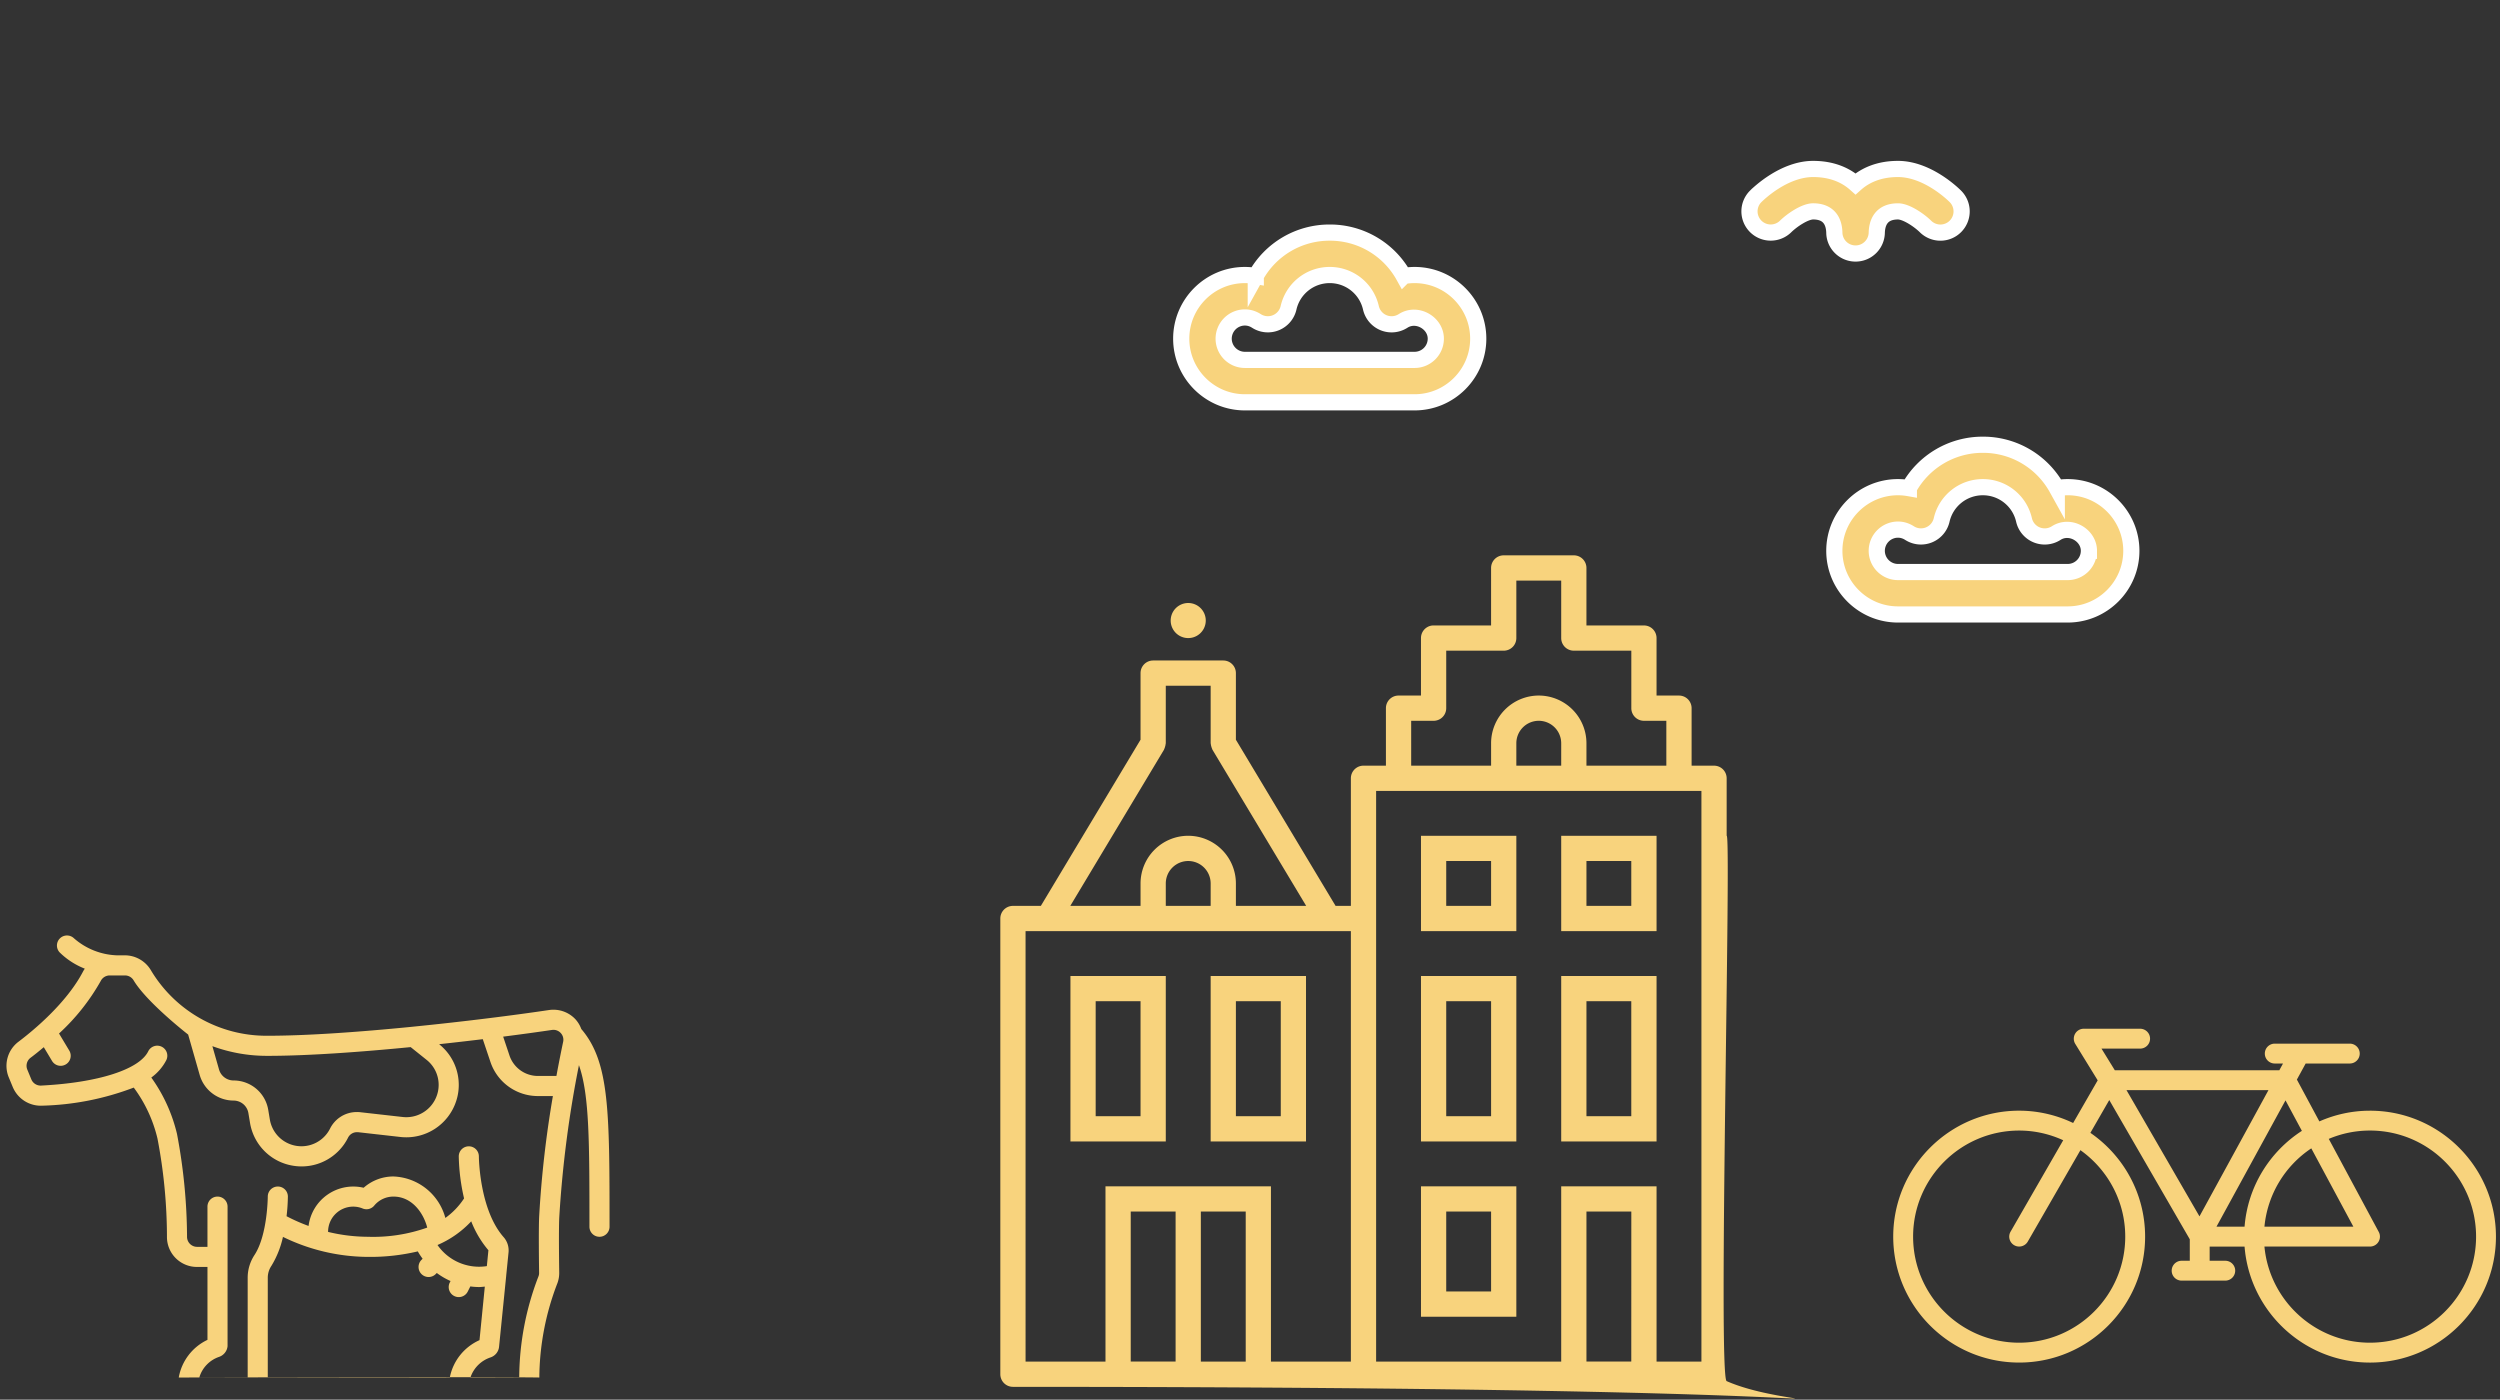 <svg xmlns="http://www.w3.org/2000/svg" width="309" height="173" viewBox="0 0 309 173"><rect x="0" y="0" width="309" height="173" fill="#333333" stroke="none"/><g><g><path fill="#f8d37d" d="M66.54 157.798a35.134 35.134 0 0 0-2.365 12.44c1.066.006 1.914.013 2.486.023.032-3.93.768-7.822 2.17-11.493.2-.471.298-.979.289-1.49-.018-1.222-.069-5.323.007-6.834a137.82 137.82 0 0 1 2.43-18.793c1.297 3.68 1.297 9.502 1.297 19.973a1.242 1.242 0 0 0 2.485 0c0-14.333-.006-20.363-3.491-24.44a3.68 3.68 0 0 0-.733-1.212 3.727 3.727 0 0 0-3.264-1.13c-4.27.636-10.459 1.425-16.81 2.057a.944.944 0 0 0-.102.011c-6.386.634-12.927 1.108-17.842 1.108a16.627 16.627 0 0 1-14.424-8.06 3.752 3.752 0 0 0-3.23-1.879h-.982a8.5 8.5 0 0 1-5.334-2.12 1.242 1.242 0 0 0-1.752 1.759 9.232 9.232 0 0 0 3.106 2.009 3.62 3.62 0 0 0-.22.36c-2.076 3.964-6.265 7.381-7.97 8.666a3.727 3.727 0 0 0-1.205 4.413l.497 1.204a3.75 3.75 0 0 0 3.62 2.292 34.093 34.093 0 0 0 11.329-2.236 17.191 17.191 0 0 1 2.936 6.318 65.024 65.024 0 0 1 1.168 12.23 3.706 3.706 0 0 0 3.727 3.62h1.28v9.012a6.38 6.38 0 0 0-3.55 4.655l2.542-.004a3.84 3.84 0 0 1 2.436-2.545c.586-.196 1-.72 1.056-1.335V149.14a1.242 1.242 0 1 0-2.485 0v4.97H24.36a1.242 1.242 0 0 1-1.242-1.202 69.597 69.597 0 0 0-1.243-12.766 19.8 19.8 0 0 0-3.174-6.958 6.16 6.16 0 0 0 1.839-2.12 1.243 1.243 0 1 0-2.224-1.11c-1.126 2.246-6.2 3.868-13.242 4.224-.52.022-1-.283-1.2-.765l-.497-1.204a1.242 1.242 0 0 1 .405-1.473c.42-.31.99-.766 1.63-1.304l1.026 1.711a1.243 1.243 0 0 0 2.131-1.28l-1.273-2.122a26.226 26.226 0 0 0 5.162-6.504c.211-.41.634-.67 1.096-.673h1.892c.449 0 .863.241 1.083.632 1.66 2.744 6.727 6.677 6.727 6.677l1.429 5.007a4.37 4.37 0 0 0 4.175 3.15c.444 0 .873.156 1.213.442.337.285.56.682.63 1.118l.199 1.194a6.423 6.423 0 0 0 5.297 5.295 6.416 6.416 0 0 0 6.817-3.458 1.23 1.23 0 0 1 1.09-.683h.134l5.293.597a6.483 6.483 0 0 0 6.833-4.387 6.32 6.32 0 0 0 .337-2.042 6.404 6.404 0 0 0-2.43-5.043c1.856-.202 3.667-.411 5.4-.62l.934 2.778a6.184 6.184 0 0 0 5.886 4.252h1.844a130.925 130.925 0 0 0-1.694 14.847c-.079 1.585-.027 5.75-.01 6.993.005.167-.027.332-.093.485zm-2.365 12.463h-6.03l.014-.04c2.367.002 4.433.008 6.016.017v.023zm-3.545-2.485a1.548 1.548 0 0 0 1.056-1.333l.881-8.758v-.03l.29-2.88a2.485 2.485 0 0 0-.622-1.88c-3.001-3.427-3.047-9.903-3.047-9.968a1.242 1.242 0 0 0-2.485 0 24.99 24.99 0 0 0 .655 5.197 9.022 9.022 0 0 1-2.312 2.413 6.907 6.907 0 0 0-6.419-5.125 5.552 5.552 0 0 0-3.681 1.394 5.571 5.571 0 0 0-6.807 4.721c-.932-.339-1.84-.74-2.719-1.201.096-.806.15-1.617.162-2.429a1.242 1.242 0 1 0-2.485 0c0 .046-.026 4.721-1.624 7.194a5.124 5.124 0 0 0-.86 2.784v12.37l2.484-.005v-12.365a2.65 2.65 0 0 1 .46-1.433 11.634 11.634 0 0 0 1.417-3.562 24.157 24.157 0 0 0 10.547 2.472c2.06.022 4.114-.206 6.119-.68.18.315.378.618.596.907l-.139.14a1.242 1.242 0 0 0 1.757 1.756l.134-.134a8.656 8.656 0 0 0 1.7.994l-.095.185a1.242 1.242 0 0 0 2.22 1.118l.32-.637c.35.047.702.073 1.055.078.238 0 .487-.032.735-.054l-.656 6.618a6.39 6.39 0 0 0-3.663 4.575l2.555.002a3.924 3.924 0 0 1 2.471-2.444zm-30.018 2.485h-5.978v-.004l5.978-.012zM69.3 127.676c.277.291.392.702.305 1.095-.24 1.14-.53 2.573-.832 4.217h-2.28a3.706 3.706 0 0 1-3.528-2.55l-.774-2.309c2.242-.288 4.295-.57 6.027-.827.4-.062.805.078 1.082.374zm-43.051 1.63zm0 0a19.514 19.514 0 0 0 6.854 1.197c4.882 0 11.329-.46 17.655-1.08l1.97 1.577a3.942 3.942 0 0 1 1.49 3.106 4 4 0 0 1-4.416 3.958l-5.285-.596a3.166 3.166 0 0 0-.412-.02 3.685 3.685 0 0 0-3.311 2.048 3.958 3.958 0 0 1-7.44-1.118l-.2-1.197a4.337 4.337 0 0 0-4.294-3.634 1.874 1.874 0 0 1-1.787-1.352zm19.272 23.56a21.042 21.042 0 0 1-4.97-.603v-.017a3.106 3.106 0 0 1 3.106-3.107c.4 0 .796.078 1.165.23a1.242 1.242 0 0 0 1.43-.354 3.083 3.083 0 0 1 2.375-1.118c2.321 0 3.727 2.056 4.178 3.833a19.923 19.923 0 0 1-7.284 1.137zm14.653 3.626a6.258 6.258 0 0 1-6.1-2.609 12.336 12.336 0 0 0 4.17-2.927 12.499 12.499 0 0 0 2.124 3.576zm-4.578 13.769H33.097v-.02c6.835-.013 15.556-.026 22.507-.023a6.48 6.48 0 0 0-.008.043z"/></g><g><g><g><g><path fill="#f8d37d" d="M220.703 27.99c.763-.751 2.37-1.863 3.399-1.863 2.11 0 2.59 1.442 2.622 2.622V28.79a2.623 2.623 0 0 0 5.244-.013c.031-1.21.513-2.649 2.622-2.649 1.028 0 2.635 1.112 3.39 1.854a2.619 2.619 0 0 0 3.708 0 2.62 2.62 0 0 0 0-3.708c-.346-.346-3.493-3.39-7.098-3.39-2.297 0-4.012.744-5.245 1.843-1.232-1.099-2.947-1.843-5.244-1.843-3.606 0-6.752 3.044-7.098 3.39a2.616 2.616 0 0 0-.003 3.698 2.626 2.626 0 0 0 3.703.018z"/><path fill="none" stroke="#fff" stroke-miterlimit="20" stroke-width="2" d="M220.703 27.99c.763-.751 2.37-1.863 3.399-1.863 2.11 0 2.59 1.442 2.622 2.622V28.79a2.623 2.623 0 0 0 5.244-.013c.031-1.21.513-2.649 2.622-2.649 1.028 0 2.635 1.112 3.39 1.854a2.619 2.619 0 0 0 3.708 0 2.62 2.62 0 0 0 0-3.708c-.346-.346-3.493-3.39-7.098-3.39-2.297 0-4.012.744-5.245 1.843-1.232-1.099-2.947-1.843-5.244-1.843-3.606 0-6.752 3.044-7.098 3.39a2.616 2.616 0 0 0-.003 3.698 2.626 2.626 0 0 0 3.703.018z"/></g><g><path fill="#f8d37d" d="M239.987 64.274a5.212 5.212 0 0 1 5.092-4.059 5.212 5.212 0 0 1 5.092 4.06 2.622 2.622 0 0 0 3.975 1.613c1.708-1.1 4.044.246 4.044 2.194a2.626 2.626 0 0 1-2.622 2.622H234.59a2.626 2.626 0 0 1-2.622-2.622 2.626 2.626 0 0 1 2.622-2.622c.504 0 .981.144 1.422.427a2.623 2.623 0 0 0 3.975-1.613zm-4.05-3.94a7.71 7.71 0 0 0-1.347-.119c-4.337 0-7.866 3.53-7.866 7.867s3.53 7.866 7.866 7.866h20.978c4.337 0 7.866-3.53 7.866-7.866 0-4.337-3.53-7.867-7.866-7.867-.454 0-.905.04-1.348.118a10.413 10.413 0 0 0-9.141-5.362 10.414 10.414 0 0 0-9.141 5.362z"/><path fill="none" stroke="#fff" stroke-miterlimit="20" stroke-width="2" d="M239.987 64.274a5.212 5.212 0 0 1 5.092-4.059 5.212 5.212 0 0 1 5.092 4.06 2.622 2.622 0 0 0 3.975 1.613c1.708-1.1 4.044.246 4.044 2.194a2.626 2.626 0 0 1-2.622 2.622H234.59a2.626 2.626 0 0 1-2.622-2.622 2.626 2.626 0 0 1 2.622-2.622c.504 0 .981.144 1.422.427a2.623 2.623 0 0 0 3.975-1.613zm-4.05-3.94a7.71 7.71 0 0 0-1.347-.119c-4.337 0-7.866 3.53-7.866 7.867s3.53 7.866 7.866 7.866h20.978c4.337 0 7.866-3.53 7.866-7.866 0-4.337-3.53-7.867-7.866-7.867-.454 0-.905.04-1.348.118a10.413 10.413 0 0 0-9.141-5.362 10.414 10.414 0 0 0-9.141 5.362z"/></g><g><path fill="#f8d37d" d="M159.263 38.053a5.212 5.212 0 0 1 5.092-4.06 5.212 5.212 0 0 1 5.093 4.06 2.622 2.622 0 0 0 3.975 1.613c1.707-1.1 4.043.246 4.043 2.194a2.626 2.626 0 0 1-2.622 2.622h-20.977a2.626 2.626 0 0 1-2.622-2.622 2.626 2.626 0 0 1 2.622-2.622c.503 0 .98.144 1.421.427a2.623 2.623 0 0 0 3.975-1.612zm-4.049-3.941a7.71 7.71 0 0 0-1.348-.118c-4.337 0-7.866 3.53-7.866 7.866 0 4.337 3.53 7.867 7.866 7.867h20.978c4.337 0 7.866-3.53 7.866-7.867s-3.53-7.866-7.866-7.866c-.454 0-.905.039-1.348.118a10.413 10.413 0 0 0-9.14-5.363 10.414 10.414 0 0 0-9.142 5.363z"/><path fill="none" stroke="#fff" stroke-miterlimit="20" stroke-width="2" d="M159.263 38.053a5.212 5.212 0 0 1 5.092-4.06 5.212 5.212 0 0 1 5.093 4.06 2.622 2.622 0 0 0 3.975 1.613c1.707-1.1 4.043.246 4.043 2.194a2.626 2.626 0 0 1-2.622 2.622h-20.977a2.626 2.626 0 0 1-2.622-2.622 2.626 2.626 0 0 1 2.622-2.622c.503 0 .98.144 1.421.427a2.623 2.623 0 0 0 3.975-1.612zm-4.049-3.941a7.71 7.71 0 0 0-1.348-.118c-4.337 0-7.866 3.53-7.866 7.866 0 4.337 3.53 7.867 7.866 7.867h20.978c4.337 0 7.866-3.53 7.866-7.867s-3.53-7.866-7.866-7.866c-.454 0-.905.039-1.348.118a10.413 10.413 0 0 0-9.14-5.363 10.414 10.414 0 0 0-9.142 5.363z"/></g></g></g></g><g><g><path fill="#f8d37d" d="M249.57 165.957c-7.23 0-13.11-5.881-13.11-13.11-.001-7.228 5.88-13.11 13.11-13.11 1.943 0 3.782.436 5.443 1.197l-6.507 11.3a1.227 1.227 0 1 0 2.128 1.225l6.506-11.298c3.346 2.377 5.54 6.277 5.54 10.685 0 7.229-5.881 13.11-13.11 13.11zm13.262-31.219h17.551l-8.528 15.604zm30.1 31.219c-6.814 0-12.426-5.228-13.048-11.883h13.05a1.227 1.227 0 0 0 1.08-1.809l-6.178-11.498a13.042 13.042 0 0 1 5.097-1.031c7.228 0 13.11 5.881 13.11 13.11 0 7.229-5.88 13.11-13.11 13.11zm-7.256-24.02l5.203 9.682h-10.995a13.116 13.116 0 0 1 5.792-9.682zm-1.163-2.163c-3.968 2.564-6.694 6.878-7.085 11.845h-3.473l8.533-15.613zm-34.944-2.494c-8.582 0-15.566 6.984-15.566 15.567s6.984 15.566 15.566 15.566c8.583 0 15.567-6.984 15.567-15.567 0-5.317-2.684-10.016-6.764-12.825l2.334-4.055 9.952 17.21v2.653h-1.009a1.228 1.228 0 1 0 0 2.456h5.394a1.228 1.228 0 1 0 0-2.456h-1.93v-1.753h4.315c.63 8.009 7.336 14.338 15.505 14.338 8.582 0 15.566-6.984 15.566-15.567s-6.984-15.567-15.566-15.565c-2.227 0-4.342.478-6.26 1.324l-2.778-5.17 1.085-1.986h5.454a1.228 1.228 0 1 0 0-2.456h-9.274a1.228 1.228 0 1 0 0 2.456h1.02l-.455.833H261.39l-1.645-2.674h4.774a1.228 1.228 0 1 0 0-2.457h-6.972a1.23 1.23 0 0 0-1.045 1.871l2.773 4.507-3.036 5.273a15.443 15.443 0 0 0-6.67-1.523z"/></g></g><g><path fill="#f8d37d" d="M178.753 111.967h5.546v-5.546h-5.546zm-3.12-8.665h11.786v11.785h-11.785zm20.452 8.665h5.541v-5.546h-5.541zm-3.12-8.665h11.785v11.785h-11.785zm-14.212 34.662h5.546v-14.212h-5.546zm-3.12-17.331h11.786v20.45h-11.785zm20.452 17.331h5.541v-14.212h-5.541zm-3.12-17.331h11.785v20.45h-11.785zm-14.212 38.995h5.546v-9.879h-5.546zm-3.12-12.998h11.786v16.122h-11.785zm-17.33-22.878h-5.546v14.212h5.546zm3.12 17.332h-11.786v-20.451h11.785zm-20.452-17.332h-5.546v14.212h5.546zm3.12 17.332h-11.785v-20.451h11.785zm66.205 27.21V97.756h-40.208v70.538h22.877V146.63h11.785v21.664h5.546zm-8.665-18.545h-5.546v18.54h5.541zm-56.327 0h-5.546v18.54h5.546zm3.12 18.545h5.546v-18.545h-5.546zm-21.664 0h9.878V146.63h20.451v21.664h9.88v-53.207h-40.21zm22.877-59.1a2.776 2.776 0 0 0-2.773-2.773 2.776 2.776 0 0 0-2.773 2.773v2.773h5.546v-2.773zm-17.349 2.773h8.683v-2.773a5.899 5.899 0 0 1 5.893-5.892 5.899 5.899 0 0 1 5.893 5.892v2.773h8.687l-11.586-19.302c-.017-.03-.017-.07-.035-.1-.047-.091-.073-.19-.104-.29-.026-.104-.056-.204-.06-.308-.005-.04-.022-.07-.022-.104v-7.106h-5.546v7.106c0 .035-.017.065-.022.104-.004.104-.034.204-.06.308-.03.1-.057.199-.104.29-.018.03-.018.07-.035.1zm60.677-20.104a2.776 2.776 0 0 0-2.773-2.773 2.776 2.776 0 0 0-2.773 2.773v2.773h5.546zm-18.544 2.773h9.878v-2.773a5.899 5.899 0 0 1 5.893-5.893 5.899 5.899 0 0 1 5.893 5.893v2.773h9.874V89.09h-2.768c-.863 0-1.56-.698-1.56-1.56v-7.106h-7.106c-.862 0-1.56-.697-1.56-1.56V71.76h-5.546v7.105c0 .863-.698 1.56-1.56 1.56h-7.106v7.106c0 .862-.697 1.56-1.56 1.56h-2.772zM125.2 171.413c-.862 0-1.56-.697-1.56-1.56v-56.326c0-.862.698-1.56 1.56-1.56h3.449L140.97 91.43v-8.233c0-.862.698-1.56 1.56-1.56h8.666c.862 0 1.56.698 1.56 1.56v8.233l12.322 20.537h1.89V96.196c0-.862.697-1.56 1.559-1.56h2.773V87.53c0-.862.698-1.56 1.56-1.56h2.773v-7.106c0-.862.697-1.56 1.56-1.56h7.105V70.2c0-.862.698-1.56 1.56-1.56h8.666c.862 0 1.56.698 1.56 1.56v7.106h7.105c.863 0 1.56.697 1.56 1.56v7.105h2.773c.863 0 1.56.698 1.56 1.56v7.106h2.773c.862 0 1.56.698 1.56 1.56v7.106c.608-.477-1.09 66.907 0 67.404 9.9 4.394 32.817.707-88.216.707zm19.497-94.715a2.167 2.167 0 1 1 4.335.002 2.167 2.167 0 0 1-4.335-.002z"/></g></g></svg>